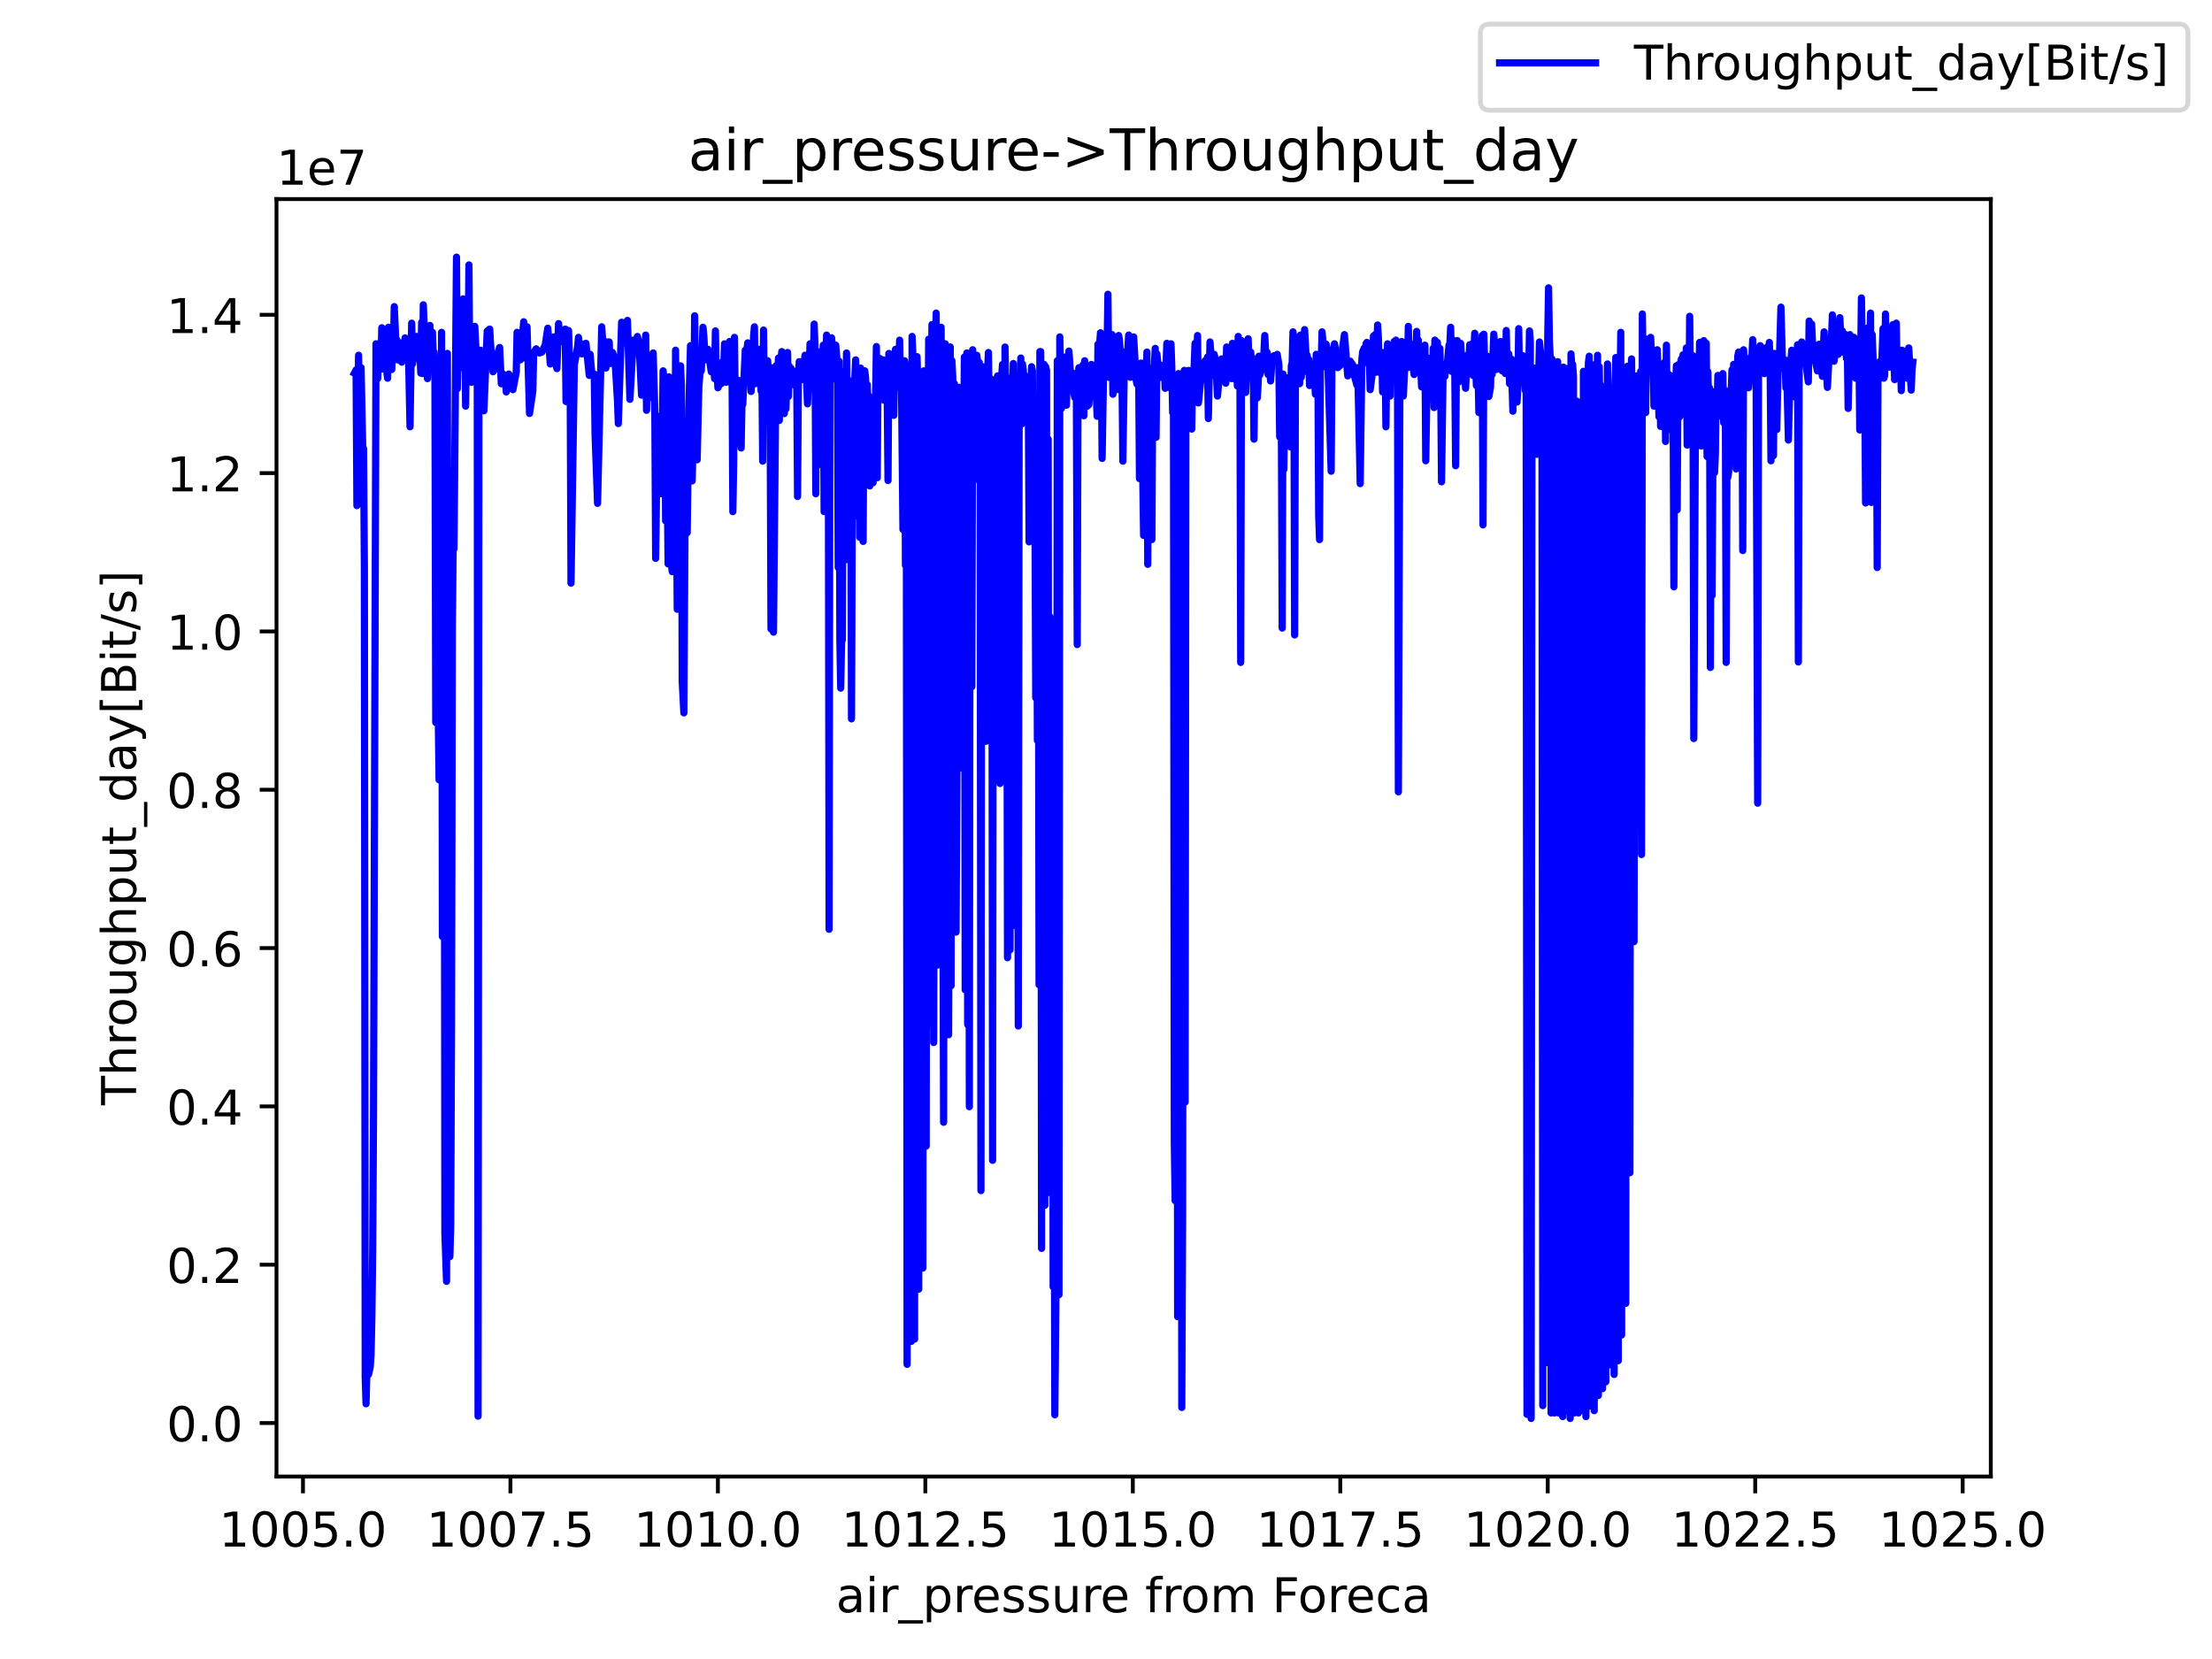 <?xml version="1.0" encoding="utf-8" standalone="no"?>
<!DOCTYPE svg PUBLIC "-//W3C//DTD SVG 1.1//EN"
  "http://www.w3.org/Graphics/SVG/1.1/DTD/svg11.dtd">
<!-- Created with matplotlib (https://matplotlib.org/) -->
<svg height="345.6pt" version="1.1" viewBox="0 0 460.8 345.6" width="460.8pt" xmlns="http://www.w3.org/2000/svg" xmlns:xlink="http://www.w3.org/1999/xlink">
 <defs>
  <style type="text/css">*{stroke-linecap:butt;stroke-linejoin:round;}</style>
 </defs>
 <g id="figure_1">
  <g id="patch_1">
   <path d="M 0 345.6 
L 460.8 345.6 
L 460.8 0 
L 0 0 
z
" style="fill:#ffffff;"/>
  </g>
  <g id="axes_1">
   <g id="patch_2">
    <path d="M 57.6 307.584 
L 414.72 307.584 
L 414.72 41.472 
L 57.6 41.472 
z
" style="fill:#ffffff;"/>
   </g>
   <g id="matplotlib.axis_1">
    <g id="xtick_1">
     <g id="line2d_1">
      <defs>
       <path d="M 0 0 
L 0 3.5 
" id="mb743ba8368" style="stroke:#000000;stroke-width:0.8;"/>
      </defs>
      <g>
       <use style="stroke:#000000;stroke-width:0.8;" x="63.115" xlink:href="#mb743ba8368" y="307.584"/>
      </g>
     </g>
     <g id="text_1">
      <!-- 1005.0 -->
      <g transform="translate(45.619 322.182)scale(0.1 -0.1)">
       <defs>
        <path d="M 12.406 8.297 
L 28.516 8.297 
L 28.516 63.922 
L 10.984 60.406 
L 10.984 69.391 
L 28.422 72.906 
L 38.281 72.906 
L 38.281 8.297 
L 54.391 8.297 
L 54.391 0 
L 12.406 0 
z
" id="DejaVuSans-49"/>
        <path d="M 31.781 66.406 
Q 24.172 66.406 20.328 58.906 
Q 16.5 51.422 16.5 36.375 
Q 16.5 21.391 20.328 13.891 
Q 24.172 6.391 31.781 6.391 
Q 39.453 6.391 43.281 13.891 
Q 47.125 21.391 47.125 36.375 
Q 47.125 51.422 43.281 58.906 
Q 39.453 66.406 31.781 66.406 
z
M 31.781 74.219 
Q 44.047 74.219 50.516 64.516 
Q 56.984 54.828 56.984 36.375 
Q 56.984 17.969 50.516 8.266 
Q 44.047 -1.422 31.781 -1.422 
Q 19.531 -1.422 13.062 8.266 
Q 6.594 17.969 6.594 36.375 
Q 6.594 54.828 13.062 64.516 
Q 19.531 74.219 31.781 74.219 
z
" id="DejaVuSans-48"/>
        <path d="M 10.797 72.906 
L 49.516 72.906 
L 49.516 64.594 
L 19.828 64.594 
L 19.828 46.734 
Q 21.969 47.469 24.109 47.828 
Q 26.266 48.188 28.422 48.188 
Q 40.625 48.188 47.75 41.5 
Q 54.891 34.812 54.891 23.391 
Q 54.891 11.625 47.562 5.094 
Q 40.234 -1.422 26.906 -1.422 
Q 22.312 -1.422 17.547 -0.641 
Q 12.797 0.141 7.719 1.703 
L 7.719 11.625 
Q 12.109 9.234 16.797 8.062 
Q 21.484 6.891 26.703 6.891 
Q 35.156 6.891 40.078 11.328 
Q 45.016 15.766 45.016 23.391 
Q 45.016 31 40.078 35.438 
Q 35.156 39.891 26.703 39.891 
Q 22.75 39.891 18.812 39.016 
Q 14.891 38.141 10.797 36.281 
z
" id="DejaVuSans-53"/>
        <path d="M 10.688 12.406 
L 21 12.406 
L 21 0 
L 10.688 0 
z
" id="DejaVuSans-46"/>
       </defs>
       <use xlink:href="#DejaVuSans-49"/>
       <use x="63.623" xlink:href="#DejaVuSans-48"/>
       <use x="127.246" xlink:href="#DejaVuSans-48"/>
       <use x="190.869" xlink:href="#DejaVuSans-53"/>
       <use x="254.492" xlink:href="#DejaVuSans-46"/>
       <use x="286.279" xlink:href="#DejaVuSans-48"/>
      </g>
     </g>
    </g>
    <g id="xtick_2">
     <g id="line2d_2">
      <g>
       <use style="stroke:#000000;stroke-width:0.8;" x="106.333" xlink:href="#mb743ba8368" y="307.584"/>
      </g>
     </g>
     <g id="text_2">
      <!-- 1007.5 -->
      <g transform="translate(88.837 322.182)scale(0.1 -0.1)">
       <defs>
        <path d="M 8.203 72.906 
L 55.078 72.906 
L 55.078 68.703 
L 28.609 0 
L 18.312 0 
L 43.219 64.594 
L 8.203 64.594 
z
" id="DejaVuSans-55"/>
       </defs>
       <use xlink:href="#DejaVuSans-49"/>
       <use x="63.623" xlink:href="#DejaVuSans-48"/>
       <use x="127.246" xlink:href="#DejaVuSans-48"/>
       <use x="190.869" xlink:href="#DejaVuSans-55"/>
       <use x="254.492" xlink:href="#DejaVuSans-46"/>
       <use x="286.279" xlink:href="#DejaVuSans-53"/>
      </g>
     </g>
    </g>
    <g id="xtick_3">
     <g id="line2d_3">
      <g>
       <use style="stroke:#000000;stroke-width:0.8;" x="149.551" xlink:href="#mb743ba8368" y="307.584"/>
      </g>
     </g>
     <g id="text_3">
      <!-- 1010.0 -->
      <g transform="translate(132.056 322.182)scale(0.1 -0.1)">
       <use xlink:href="#DejaVuSans-49"/>
       <use x="63.623" xlink:href="#DejaVuSans-48"/>
       <use x="127.246" xlink:href="#DejaVuSans-49"/>
       <use x="190.869" xlink:href="#DejaVuSans-48"/>
       <use x="254.492" xlink:href="#DejaVuSans-46"/>
       <use x="286.279" xlink:href="#DejaVuSans-48"/>
      </g>
     </g>
    </g>
    <g id="xtick_4">
     <g id="line2d_4">
      <g>
       <use style="stroke:#000000;stroke-width:0.8;" x="192.769" xlink:href="#mb743ba8368" y="307.584"/>
      </g>
     </g>
     <g id="text_4">
      <!-- 1012.5 -->
      <g transform="translate(175.274 322.182)scale(0.1 -0.1)">
       <defs>
        <path d="M 19.188 8.297 
L 53.609 8.297 
L 53.609 0 
L 7.328 0 
L 7.328 8.297 
Q 12.938 14.109 22.625 23.891 
Q 32.328 33.688 34.812 36.531 
Q 39.547 41.844 41.422 45.531 
Q 43.312 49.219 43.312 52.781 
Q 43.312 58.594 39.234 62.25 
Q 35.156 65.922 28.609 65.922 
Q 23.969 65.922 18.812 64.312 
Q 13.672 62.703 7.812 59.422 
L 7.812 69.391 
Q 13.766 71.781 18.938 73 
Q 24.125 74.219 28.422 74.219 
Q 39.75 74.219 46.484 68.547 
Q 53.219 62.891 53.219 53.422 
Q 53.219 48.922 51.531 44.891 
Q 49.859 40.875 45.406 35.406 
Q 44.188 33.984 37.641 27.219 
Q 31.109 20.453 19.188 8.297 
z
" id="DejaVuSans-50"/>
       </defs>
       <use xlink:href="#DejaVuSans-49"/>
       <use x="63.623" xlink:href="#DejaVuSans-48"/>
       <use x="127.246" xlink:href="#DejaVuSans-49"/>
       <use x="190.869" xlink:href="#DejaVuSans-50"/>
       <use x="254.492" xlink:href="#DejaVuSans-46"/>
       <use x="286.279" xlink:href="#DejaVuSans-53"/>
      </g>
     </g>
    </g>
    <g id="xtick_5">
     <g id="line2d_5">
      <g>
       <use style="stroke:#000000;stroke-width:0.8;" x="235.987" xlink:href="#mb743ba8368" y="307.584"/>
      </g>
     </g>
     <g id="text_5">
      <!-- 1015.0 -->
      <g transform="translate(218.492 322.182)scale(0.1 -0.1)">
       <use xlink:href="#DejaVuSans-49"/>
       <use x="63.623" xlink:href="#DejaVuSans-48"/>
       <use x="127.246" xlink:href="#DejaVuSans-49"/>
       <use x="190.869" xlink:href="#DejaVuSans-53"/>
       <use x="254.492" xlink:href="#DejaVuSans-46"/>
       <use x="286.279" xlink:href="#DejaVuSans-48"/>
      </g>
     </g>
    </g>
    <g id="xtick_6">
     <g id="line2d_6">
      <g>
       <use style="stroke:#000000;stroke-width:0.8;" x="279.205" xlink:href="#mb743ba8368" y="307.584"/>
      </g>
     </g>
     <g id="text_6">
      <!-- 1017.5 -->
      <g transform="translate(261.71 322.182)scale(0.1 -0.1)">
       <use xlink:href="#DejaVuSans-49"/>
       <use x="63.623" xlink:href="#DejaVuSans-48"/>
       <use x="127.246" xlink:href="#DejaVuSans-49"/>
       <use x="190.869" xlink:href="#DejaVuSans-55"/>
       <use x="254.492" xlink:href="#DejaVuSans-46"/>
       <use x="286.279" xlink:href="#DejaVuSans-53"/>
      </g>
     </g>
    </g>
    <g id="xtick_7">
     <g id="line2d_7">
      <g>
       <use style="stroke:#000000;stroke-width:0.8;" x="322.423" xlink:href="#mb743ba8368" y="307.584"/>
      </g>
     </g>
     <g id="text_7">
      <!-- 1020.0 -->
      <g transform="translate(304.928 322.182)scale(0.1 -0.1)">
       <use xlink:href="#DejaVuSans-49"/>
       <use x="63.623" xlink:href="#DejaVuSans-48"/>
       <use x="127.246" xlink:href="#DejaVuSans-50"/>
       <use x="190.869" xlink:href="#DejaVuSans-48"/>
       <use x="254.492" xlink:href="#DejaVuSans-46"/>
       <use x="286.279" xlink:href="#DejaVuSans-48"/>
      </g>
     </g>
    </g>
    <g id="xtick_8">
     <g id="line2d_8">
      <g>
       <use style="stroke:#000000;stroke-width:0.8;" x="365.641" xlink:href="#mb743ba8368" y="307.584"/>
      </g>
     </g>
     <g id="text_8">
      <!-- 1022.5 -->
      <g transform="translate(348.146 322.182)scale(0.1 -0.1)">
       <use xlink:href="#DejaVuSans-49"/>
       <use x="63.623" xlink:href="#DejaVuSans-48"/>
       <use x="127.246" xlink:href="#DejaVuSans-50"/>
       <use x="190.869" xlink:href="#DejaVuSans-50"/>
       <use x="254.492" xlink:href="#DejaVuSans-46"/>
       <use x="286.279" xlink:href="#DejaVuSans-53"/>
      </g>
     </g>
    </g>
    <g id="xtick_9">
     <g id="line2d_9">
      <g>
       <use style="stroke:#000000;stroke-width:0.8;" x="408.86" xlink:href="#mb743ba8368" y="307.584"/>
      </g>
     </g>
     <g id="text_9">
      <!-- 1025.0 -->
      <g transform="translate(391.364 322.182)scale(0.1 -0.1)">
       <use xlink:href="#DejaVuSans-49"/>
       <use x="63.623" xlink:href="#DejaVuSans-48"/>
       <use x="127.246" xlink:href="#DejaVuSans-50"/>
       <use x="190.869" xlink:href="#DejaVuSans-53"/>
       <use x="254.492" xlink:href="#DejaVuSans-46"/>
       <use x="286.279" xlink:href="#DejaVuSans-48"/>
      </g>
     </g>
    </g>
    <g id="text_10">
     <!-- air_pressure from Foreca -->
     <g transform="translate(174.162 335.861)scale(0.1 -0.1)">
      <defs>
       <path d="M 34.281 27.484 
Q 23.391 27.484 19.188 25 
Q 14.984 22.516 14.984 16.5 
Q 14.984 11.719 18.141 8.906 
Q 21.297 6.109 26.703 6.109 
Q 34.188 6.109 38.703 11.406 
Q 43.219 16.703 43.219 25.484 
L 43.219 27.484 
z
M 52.203 31.203 
L 52.203 0 
L 43.219 0 
L 43.219 8.297 
Q 40.141 3.328 35.547 0.953 
Q 30.953 -1.422 24.312 -1.422 
Q 15.922 -1.422 10.953 3.297 
Q 6 8.016 6 15.922 
Q 6 25.141 12.172 29.828 
Q 18.359 34.516 30.609 34.516 
L 43.219 34.516 
L 43.219 35.406 
Q 43.219 41.609 39.141 45 
Q 35.062 48.391 27.688 48.391 
Q 23 48.391 18.547 47.266 
Q 14.109 46.141 10.016 43.891 
L 10.016 52.203 
Q 14.938 54.109 19.578 55.047 
Q 24.219 56 28.609 56 
Q 40.484 56 46.344 49.844 
Q 52.203 43.703 52.203 31.203 
z
" id="DejaVuSans-97"/>
       <path d="M 9.422 54.688 
L 18.406 54.688 
L 18.406 0 
L 9.422 0 
z
M 9.422 75.984 
L 18.406 75.984 
L 18.406 64.594 
L 9.422 64.594 
z
" id="DejaVuSans-105"/>
       <path d="M 41.109 46.297 
Q 39.594 47.172 37.812 47.578 
Q 36.031 48 33.891 48 
Q 26.266 48 22.188 43.047 
Q 18.109 38.094 18.109 28.812 
L 18.109 0 
L 9.078 0 
L 9.078 54.688 
L 18.109 54.688 
L 18.109 46.188 
Q 20.953 51.172 25.484 53.578 
Q 30.031 56 36.531 56 
Q 37.453 56 38.578 55.875 
Q 39.703 55.766 41.062 55.516 
z
" id="DejaVuSans-114"/>
       <path d="M 50.984 -16.609 
L 50.984 -23.578 
L -0.984 -23.578 
L -0.984 -16.609 
z
" id="DejaVuSans-95"/>
       <path d="M 18.109 8.203 
L 18.109 -20.797 
L 9.078 -20.797 
L 9.078 54.688 
L 18.109 54.688 
L 18.109 46.391 
Q 20.953 51.266 25.266 53.625 
Q 29.594 56 35.594 56 
Q 45.562 56 51.781 48.094 
Q 58.016 40.188 58.016 27.297 
Q 58.016 14.406 51.781 6.484 
Q 45.562 -1.422 35.594 -1.422 
Q 29.594 -1.422 25.266 0.953 
Q 20.953 3.328 18.109 8.203 
z
M 48.688 27.297 
Q 48.688 37.203 44.609 42.844 
Q 40.531 48.484 33.406 48.484 
Q 26.266 48.484 22.188 42.844 
Q 18.109 37.203 18.109 27.297 
Q 18.109 17.391 22.188 11.75 
Q 26.266 6.109 33.406 6.109 
Q 40.531 6.109 44.609 11.75 
Q 48.688 17.391 48.688 27.297 
z
" id="DejaVuSans-112"/>
       <path d="M 56.203 29.594 
L 56.203 25.203 
L 14.891 25.203 
Q 15.484 15.922 20.484 11.062 
Q 25.484 6.203 34.422 6.203 
Q 39.594 6.203 44.453 7.469 
Q 49.312 8.734 54.109 11.281 
L 54.109 2.781 
Q 49.266 0.734 44.188 -0.344 
Q 39.109 -1.422 33.891 -1.422 
Q 20.797 -1.422 13.156 6.188 
Q 5.516 13.812 5.516 26.812 
Q 5.516 40.234 12.766 48.109 
Q 20.016 56 32.328 56 
Q 43.359 56 49.781 48.891 
Q 56.203 41.797 56.203 29.594 
z
M 47.219 32.234 
Q 47.125 39.594 43.094 43.984 
Q 39.062 48.391 32.422 48.391 
Q 24.906 48.391 20.391 44.141 
Q 15.875 39.891 15.188 32.172 
z
" id="DejaVuSans-101"/>
       <path d="M 44.281 53.078 
L 44.281 44.578 
Q 40.484 46.531 36.375 47.5 
Q 32.281 48.484 27.875 48.484 
Q 21.188 48.484 17.844 46.438 
Q 14.5 44.391 14.5 40.281 
Q 14.5 37.156 16.891 35.375 
Q 19.281 33.594 26.516 31.984 
L 29.594 31.297 
Q 39.156 29.25 43.188 25.516 
Q 47.219 21.781 47.219 15.094 
Q 47.219 7.469 41.188 3.016 
Q 35.156 -1.422 24.609 -1.422 
Q 20.219 -1.422 15.453 -0.562 
Q 10.688 0.297 5.422 2 
L 5.422 11.281 
Q 10.406 8.688 15.234 7.391 
Q 20.062 6.109 24.812 6.109 
Q 31.156 6.109 34.562 8.281 
Q 37.984 10.453 37.984 14.406 
Q 37.984 18.062 35.516 20.016 
Q 33.062 21.969 24.703 23.781 
L 21.578 24.516 
Q 13.234 26.266 9.516 29.906 
Q 5.812 33.547 5.812 39.891 
Q 5.812 47.609 11.281 51.797 
Q 16.75 56 26.812 56 
Q 31.781 56 36.172 55.266 
Q 40.578 54.547 44.281 53.078 
z
" id="DejaVuSans-115"/>
       <path d="M 8.5 21.578 
L 8.5 54.688 
L 17.484 54.688 
L 17.484 21.922 
Q 17.484 14.156 20.5 10.266 
Q 23.531 6.391 29.594 6.391 
Q 36.859 6.391 41.078 11.031 
Q 45.312 15.672 45.312 23.688 
L 45.312 54.688 
L 54.297 54.688 
L 54.297 0 
L 45.312 0 
L 45.312 8.406 
Q 42.047 3.422 37.719 1 
Q 33.406 -1.422 27.688 -1.422 
Q 18.266 -1.422 13.375 4.438 
Q 8.5 10.297 8.5 21.578 
z
M 31.109 56 
z
" id="DejaVuSans-117"/>
       <path id="DejaVuSans-32"/>
       <path d="M 37.109 75.984 
L 37.109 68.5 
L 28.516 68.5 
Q 23.688 68.5 21.797 66.547 
Q 19.922 64.594 19.922 59.516 
L 19.922 54.688 
L 34.719 54.688 
L 34.719 47.703 
L 19.922 47.703 
L 19.922 0 
L 10.891 0 
L 10.891 47.703 
L 2.297 47.703 
L 2.297 54.688 
L 10.891 54.688 
L 10.891 58.5 
Q 10.891 67.625 15.141 71.797 
Q 19.391 75.984 28.609 75.984 
z
" id="DejaVuSans-102"/>
       <path d="M 30.609 48.391 
Q 23.391 48.391 19.188 42.75 
Q 14.984 37.109 14.984 27.297 
Q 14.984 17.484 19.156 11.844 
Q 23.344 6.203 30.609 6.203 
Q 37.797 6.203 41.984 11.859 
Q 46.188 17.531 46.188 27.297 
Q 46.188 37.016 41.984 42.703 
Q 37.797 48.391 30.609 48.391 
z
M 30.609 56 
Q 42.328 56 49.016 48.375 
Q 55.719 40.766 55.719 27.297 
Q 55.719 13.875 49.016 6.219 
Q 42.328 -1.422 30.609 -1.422 
Q 18.844 -1.422 12.172 6.219 
Q 5.516 13.875 5.516 27.297 
Q 5.516 40.766 12.172 48.375 
Q 18.844 56 30.609 56 
z
" id="DejaVuSans-111"/>
       <path d="M 52 44.188 
Q 55.375 50.25 60.062 53.125 
Q 64.75 56 71.094 56 
Q 79.641 56 84.281 50.016 
Q 88.922 44.047 88.922 33.016 
L 88.922 0 
L 79.891 0 
L 79.891 32.719 
Q 79.891 40.578 77.094 44.375 
Q 74.312 48.188 68.609 48.188 
Q 61.625 48.188 57.562 43.547 
Q 53.516 38.922 53.516 30.906 
L 53.516 0 
L 44.484 0 
L 44.484 32.719 
Q 44.484 40.625 41.703 44.406 
Q 38.922 48.188 33.109 48.188 
Q 26.219 48.188 22.156 43.531 
Q 18.109 38.875 18.109 30.906 
L 18.109 0 
L 9.078 0 
L 9.078 54.688 
L 18.109 54.688 
L 18.109 46.188 
Q 21.188 51.219 25.484 53.609 
Q 29.781 56 35.688 56 
Q 41.656 56 45.828 52.969 
Q 50 49.953 52 44.188 
z
" id="DejaVuSans-109"/>
       <path d="M 9.812 72.906 
L 51.703 72.906 
L 51.703 64.594 
L 19.672 64.594 
L 19.672 43.109 
L 48.578 43.109 
L 48.578 34.812 
L 19.672 34.812 
L 19.672 0 
L 9.812 0 
z
" id="DejaVuSans-70"/>
       <path d="M 48.781 52.594 
L 48.781 44.188 
Q 44.969 46.297 41.141 47.344 
Q 37.312 48.391 33.406 48.391 
Q 24.656 48.391 19.812 42.844 
Q 14.984 37.312 14.984 27.297 
Q 14.984 17.281 19.812 11.734 
Q 24.656 6.203 33.406 6.203 
Q 37.312 6.203 41.141 7.25 
Q 44.969 8.297 48.781 10.406 
L 48.781 2.094 
Q 45.016 0.344 40.984 -0.531 
Q 36.969 -1.422 32.422 -1.422 
Q 20.062 -1.422 12.781 6.344 
Q 5.516 14.109 5.516 27.297 
Q 5.516 40.672 12.859 48.328 
Q 20.219 56 33.016 56 
Q 37.156 56 41.109 55.141 
Q 45.062 54.297 48.781 52.594 
z
" id="DejaVuSans-99"/>
      </defs>
      <use xlink:href="#DejaVuSans-97"/>
      <use x="61.279" xlink:href="#DejaVuSans-105"/>
      <use x="89.062" xlink:href="#DejaVuSans-114"/>
      <use x="130.176" xlink:href="#DejaVuSans-95"/>
      <use x="180.176" xlink:href="#DejaVuSans-112"/>
      <use x="243.652" xlink:href="#DejaVuSans-114"/>
      <use x="282.516" xlink:href="#DejaVuSans-101"/>
      <use x="344.039" xlink:href="#DejaVuSans-115"/>
      <use x="396.139" xlink:href="#DejaVuSans-115"/>
      <use x="448.238" xlink:href="#DejaVuSans-117"/>
      <use x="511.617" xlink:href="#DejaVuSans-114"/>
      <use x="550.48" xlink:href="#DejaVuSans-101"/>
      <use x="612.004" xlink:href="#DejaVuSans-32"/>
      <use x="643.791" xlink:href="#DejaVuSans-102"/>
      <use x="678.996" xlink:href="#DejaVuSans-114"/>
      <use x="717.859" xlink:href="#DejaVuSans-111"/>
      <use x="779.041" xlink:href="#DejaVuSans-109"/>
      <use x="876.453" xlink:href="#DejaVuSans-32"/>
      <use x="908.24" xlink:href="#DejaVuSans-70"/>
      <use x="962.135" xlink:href="#DejaVuSans-111"/>
      <use x="1023.316" xlink:href="#DejaVuSans-114"/>
      <use x="1062.18" xlink:href="#DejaVuSans-101"/>
      <use x="1123.703" xlink:href="#DejaVuSans-99"/>
      <use x="1178.684" xlink:href="#DejaVuSans-97"/>
     </g>
    </g>
   </g>
   <g id="matplotlib.axis_2">
    <g id="ytick_1">
     <g id="line2d_10">
      <defs>
       <path d="M 0 0 
L -3.5 0 
" id="m15477577c4" style="stroke:#000000;stroke-width:0.8;"/>
      </defs>
      <g>
       <use style="stroke:#000000;stroke-width:0.8;" x="57.6" xlink:href="#m15477577c4" y="296.443"/>
      </g>
     </g>
     <g id="text_11">
      <!-- 0.0 -->
      <g transform="translate(34.697 300.242)scale(0.1 -0.1)">
       <use xlink:href="#DejaVuSans-48"/>
       <use x="63.623" xlink:href="#DejaVuSans-46"/>
       <use x="95.41" xlink:href="#DejaVuSans-48"/>
      </g>
     </g>
    </g>
    <g id="ytick_2">
     <g id="line2d_11">
      <g>
       <use style="stroke:#000000;stroke-width:0.8;" x="57.6" xlink:href="#m15477577c4" y="263.463"/>
      </g>
     </g>
     <g id="text_12">
      <!-- 0.2 -->
      <g transform="translate(34.697 267.262)scale(0.1 -0.1)">
       <use xlink:href="#DejaVuSans-48"/>
       <use x="63.623" xlink:href="#DejaVuSans-46"/>
       <use x="95.41" xlink:href="#DejaVuSans-50"/>
      </g>
     </g>
    </g>
    <g id="ytick_3">
     <g id="line2d_12">
      <g>
       <use style="stroke:#000000;stroke-width:0.8;" x="57.6" xlink:href="#m15477577c4" y="230.482"/>
      </g>
     </g>
     <g id="text_13">
      <!-- 0.4 -->
      <g transform="translate(34.697 234.281)scale(0.1 -0.1)">
       <defs>
        <path d="M 37.797 64.312 
L 12.891 25.391 
L 37.797 25.391 
z
M 35.203 72.906 
L 47.609 72.906 
L 47.609 25.391 
L 58.016 25.391 
L 58.016 17.188 
L 47.609 17.188 
L 47.609 0 
L 37.797 0 
L 37.797 17.188 
L 4.891 17.188 
L 4.891 26.703 
z
" id="DejaVuSans-52"/>
       </defs>
       <use xlink:href="#DejaVuSans-48"/>
       <use x="63.623" xlink:href="#DejaVuSans-46"/>
       <use x="95.41" xlink:href="#DejaVuSans-52"/>
      </g>
     </g>
    </g>
    <g id="ytick_4">
     <g id="line2d_13">
      <g>
       <use style="stroke:#000000;stroke-width:0.8;" x="57.6" xlink:href="#m15477577c4" y="197.502"/>
      </g>
     </g>
     <g id="text_14">
      <!-- 0.6 -->
      <g transform="translate(34.697 201.301)scale(0.1 -0.1)">
       <defs>
        <path d="M 33.016 40.375 
Q 26.375 40.375 22.484 35.828 
Q 18.609 31.297 18.609 23.391 
Q 18.609 15.531 22.484 10.953 
Q 26.375 6.391 33.016 6.391 
Q 39.656 6.391 43.531 10.953 
Q 47.406 15.531 47.406 23.391 
Q 47.406 31.297 43.531 35.828 
Q 39.656 40.375 33.016 40.375 
z
M 52.594 71.297 
L 52.594 62.312 
Q 48.875 64.062 45.094 64.984 
Q 41.312 65.922 37.594 65.922 
Q 27.828 65.922 22.672 59.328 
Q 17.531 52.734 16.797 39.406 
Q 19.672 43.656 24.016 45.922 
Q 28.375 48.188 33.594 48.188 
Q 44.578 48.188 50.953 41.516 
Q 57.328 34.859 57.328 23.391 
Q 57.328 12.156 50.688 5.359 
Q 44.047 -1.422 33.016 -1.422 
Q 20.359 -1.422 13.672 8.266 
Q 6.984 17.969 6.984 36.375 
Q 6.984 53.656 15.188 63.938 
Q 23.391 74.219 37.203 74.219 
Q 40.922 74.219 44.703 73.484 
Q 48.484 72.75 52.594 71.297 
z
" id="DejaVuSans-54"/>
       </defs>
       <use xlink:href="#DejaVuSans-48"/>
       <use x="63.623" xlink:href="#DejaVuSans-46"/>
       <use x="95.41" xlink:href="#DejaVuSans-54"/>
      </g>
     </g>
    </g>
    <g id="ytick_5">
     <g id="line2d_14">
      <g>
       <use style="stroke:#000000;stroke-width:0.8;" x="57.6" xlink:href="#m15477577c4" y="164.521"/>
      </g>
     </g>
     <g id="text_15">
      <!-- 0.8 -->
      <g transform="translate(34.697 168.32)scale(0.1 -0.1)">
       <defs>
        <path d="M 31.781 34.625 
Q 24.75 34.625 20.719 30.859 
Q 16.703 27.094 16.703 20.516 
Q 16.703 13.922 20.719 10.156 
Q 24.75 6.391 31.781 6.391 
Q 38.812 6.391 42.859 10.172 
Q 46.922 13.969 46.922 20.516 
Q 46.922 27.094 42.891 30.859 
Q 38.875 34.625 31.781 34.625 
z
M 21.922 38.812 
Q 15.578 40.375 12.031 44.719 
Q 8.5 49.078 8.5 55.328 
Q 8.5 64.062 14.719 69.141 
Q 20.953 74.219 31.781 74.219 
Q 42.672 74.219 48.875 69.141 
Q 55.078 64.062 55.078 55.328 
Q 55.078 49.078 51.531 44.719 
Q 48 40.375 41.703 38.812 
Q 48.828 37.156 52.797 32.312 
Q 56.781 27.484 56.781 20.516 
Q 56.781 9.906 50.312 4.234 
Q 43.844 -1.422 31.781 -1.422 
Q 19.734 -1.422 13.25 4.234 
Q 6.781 9.906 6.781 20.516 
Q 6.781 27.484 10.781 32.312 
Q 14.797 37.156 21.922 38.812 
z
M 18.312 54.391 
Q 18.312 48.734 21.844 45.562 
Q 25.391 42.391 31.781 42.391 
Q 38.141 42.391 41.719 45.562 
Q 45.312 48.734 45.312 54.391 
Q 45.312 60.062 41.719 63.234 
Q 38.141 66.406 31.781 66.406 
Q 25.391 66.406 21.844 63.234 
Q 18.312 60.062 18.312 54.391 
z
" id="DejaVuSans-56"/>
       </defs>
       <use xlink:href="#DejaVuSans-48"/>
       <use x="63.623" xlink:href="#DejaVuSans-46"/>
       <use x="95.41" xlink:href="#DejaVuSans-56"/>
      </g>
     </g>
    </g>
    <g id="ytick_6">
     <g id="line2d_15">
      <g>
       <use style="stroke:#000000;stroke-width:0.8;" x="57.6" xlink:href="#m15477577c4" y="131.541"/>
      </g>
     </g>
     <g id="text_16">
      <!-- 1.0 -->
      <g transform="translate(34.697 135.34)scale(0.1 -0.1)">
       <use xlink:href="#DejaVuSans-49"/>
       <use x="63.623" xlink:href="#DejaVuSans-46"/>
       <use x="95.41" xlink:href="#DejaVuSans-48"/>
      </g>
     </g>
    </g>
    <g id="ytick_7">
     <g id="line2d_16">
      <g>
       <use style="stroke:#000000;stroke-width:0.8;" x="57.6" xlink:href="#m15477577c4" y="98.56"/>
      </g>
     </g>
     <g id="text_17">
      <!-- 1.2 -->
      <g transform="translate(34.697 102.359)scale(0.1 -0.1)">
       <use xlink:href="#DejaVuSans-49"/>
       <use x="63.623" xlink:href="#DejaVuSans-46"/>
       <use x="95.41" xlink:href="#DejaVuSans-50"/>
      </g>
     </g>
    </g>
    <g id="ytick_8">
     <g id="line2d_17">
      <g>
       <use style="stroke:#000000;stroke-width:0.8;" x="57.6" xlink:href="#m15477577c4" y="65.58"/>
      </g>
     </g>
     <g id="text_18">
      <!-- 1.4 -->
      <g transform="translate(34.697 69.379)scale(0.1 -0.1)">
       <use xlink:href="#DejaVuSans-49"/>
       <use x="63.623" xlink:href="#DejaVuSans-46"/>
       <use x="95.41" xlink:href="#DejaVuSans-52"/>
      </g>
     </g>
    </g>
    <g id="text_19">
     <!-- Throughput_day[Bit/s] -->
     <g transform="translate(28.339 230.236)rotate(-90)scale(0.1 -0.1)">
      <defs>
       <path d="M -0.297 72.906 
L 61.375 72.906 
L 61.375 64.594 
L 35.5 64.594 
L 35.5 0 
L 25.594 0 
L 25.594 64.594 
L -0.297 64.594 
z
" id="DejaVuSans-84"/>
       <path d="M 54.891 33.016 
L 54.891 0 
L 45.906 0 
L 45.906 32.719 
Q 45.906 40.484 42.875 44.328 
Q 39.844 48.188 33.797 48.188 
Q 26.516 48.188 22.312 43.547 
Q 18.109 38.922 18.109 30.906 
L 18.109 0 
L 9.078 0 
L 9.078 75.984 
L 18.109 75.984 
L 18.109 46.188 
Q 21.344 51.125 25.703 53.562 
Q 30.078 56 35.797 56 
Q 45.219 56 50.047 50.172 
Q 54.891 44.344 54.891 33.016 
z
" id="DejaVuSans-104"/>
       <path d="M 45.406 27.984 
Q 45.406 37.75 41.375 43.109 
Q 37.359 48.484 30.078 48.484 
Q 22.859 48.484 18.828 43.109 
Q 14.797 37.75 14.797 27.984 
Q 14.797 18.266 18.828 12.891 
Q 22.859 7.516 30.078 7.516 
Q 37.359 7.516 41.375 12.891 
Q 45.406 18.266 45.406 27.984 
z
M 54.391 6.781 
Q 54.391 -7.172 48.188 -13.984 
Q 42 -20.797 29.203 -20.797 
Q 24.469 -20.797 20.266 -20.094 
Q 16.062 -19.391 12.109 -17.922 
L 12.109 -9.188 
Q 16.062 -11.328 19.922 -12.344 
Q 23.781 -13.375 27.781 -13.375 
Q 36.625 -13.375 41.016 -8.766 
Q 45.406 -4.156 45.406 5.172 
L 45.406 9.625 
Q 42.625 4.781 38.281 2.391 
Q 33.938 0 27.875 0 
Q 17.828 0 11.672 7.656 
Q 5.516 15.328 5.516 27.984 
Q 5.516 40.672 11.672 48.328 
Q 17.828 56 27.875 56 
Q 33.938 56 38.281 53.609 
Q 42.625 51.219 45.406 46.391 
L 45.406 54.688 
L 54.391 54.688 
z
" id="DejaVuSans-103"/>
       <path d="M 18.312 70.219 
L 18.312 54.688 
L 36.812 54.688 
L 36.812 47.703 
L 18.312 47.703 
L 18.312 18.016 
Q 18.312 11.328 20.141 9.422 
Q 21.969 7.516 27.594 7.516 
L 36.812 7.516 
L 36.812 0 
L 27.594 0 
Q 17.188 0 13.234 3.875 
Q 9.281 7.766 9.281 18.016 
L 9.281 47.703 
L 2.688 47.703 
L 2.688 54.688 
L 9.281 54.688 
L 9.281 70.219 
z
" id="DejaVuSans-116"/>
       <path d="M 45.406 46.391 
L 45.406 75.984 
L 54.391 75.984 
L 54.391 0 
L 45.406 0 
L 45.406 8.203 
Q 42.578 3.328 38.25 0.953 
Q 33.938 -1.422 27.875 -1.422 
Q 17.969 -1.422 11.734 6.484 
Q 5.516 14.406 5.516 27.297 
Q 5.516 40.188 11.734 48.094 
Q 17.969 56 27.875 56 
Q 33.938 56 38.25 53.625 
Q 42.578 51.266 45.406 46.391 
z
M 14.797 27.297 
Q 14.797 17.391 18.875 11.75 
Q 22.953 6.109 30.078 6.109 
Q 37.203 6.109 41.297 11.75 
Q 45.406 17.391 45.406 27.297 
Q 45.406 37.203 41.297 42.844 
Q 37.203 48.484 30.078 48.484 
Q 22.953 48.484 18.875 42.844 
Q 14.797 37.203 14.797 27.297 
z
" id="DejaVuSans-100"/>
       <path d="M 32.172 -5.078 
Q 28.375 -14.844 24.75 -17.812 
Q 21.141 -20.797 15.094 -20.797 
L 7.906 -20.797 
L 7.906 -13.281 
L 13.188 -13.281 
Q 16.891 -13.281 18.938 -11.516 
Q 21 -9.766 23.484 -3.219 
L 25.094 0.875 
L 2.984 54.688 
L 12.5 54.688 
L 29.594 11.922 
L 46.688 54.688 
L 56.203 54.688 
z
" id="DejaVuSans-121"/>
       <path d="M 8.594 75.984 
L 29.297 75.984 
L 29.297 69 
L 17.578 69 
L 17.578 -6.203 
L 29.297 -6.203 
L 29.297 -13.188 
L 8.594 -13.188 
z
" id="DejaVuSans-91"/>
       <path d="M 19.672 34.812 
L 19.672 8.109 
L 35.5 8.109 
Q 43.453 8.109 47.281 11.406 
Q 51.125 14.703 51.125 21.484 
Q 51.125 28.328 47.281 31.562 
Q 43.453 34.812 35.5 34.812 
z
M 19.672 64.797 
L 19.672 42.828 
L 34.281 42.828 
Q 41.5 42.828 45.031 45.531 
Q 48.578 48.25 48.578 53.812 
Q 48.578 59.328 45.031 62.062 
Q 41.5 64.797 34.281 64.797 
z
M 9.812 72.906 
L 35.016 72.906 
Q 46.297 72.906 52.391 68.219 
Q 58.5 63.531 58.5 54.891 
Q 58.5 48.188 55.375 44.234 
Q 52.25 40.281 46.188 39.312 
Q 53.469 37.75 57.5 32.781 
Q 61.531 27.828 61.531 20.406 
Q 61.531 10.641 54.891 5.312 
Q 48.25 0 35.984 0 
L 9.812 0 
z
" id="DejaVuSans-66"/>
       <path d="M 25.391 72.906 
L 33.688 72.906 
L 8.297 -9.281 
L 0 -9.281 
z
" id="DejaVuSans-47"/>
       <path d="M 30.422 75.984 
L 30.422 -13.188 
L 9.719 -13.188 
L 9.719 -6.203 
L 21.391 -6.203 
L 21.391 69 
L 9.719 69 
L 9.719 75.984 
z
" id="DejaVuSans-93"/>
      </defs>
      <use xlink:href="#DejaVuSans-84"/>
      <use x="61.084" xlink:href="#DejaVuSans-104"/>
      <use x="124.463" xlink:href="#DejaVuSans-114"/>
      <use x="163.326" xlink:href="#DejaVuSans-111"/>
      <use x="224.508" xlink:href="#DejaVuSans-117"/>
      <use x="287.887" xlink:href="#DejaVuSans-103"/>
      <use x="351.363" xlink:href="#DejaVuSans-104"/>
      <use x="414.742" xlink:href="#DejaVuSans-112"/>
      <use x="478.219" xlink:href="#DejaVuSans-117"/>
      <use x="541.598" xlink:href="#DejaVuSans-116"/>
      <use x="580.807" xlink:href="#DejaVuSans-95"/>
      <use x="630.807" xlink:href="#DejaVuSans-100"/>
      <use x="694.283" xlink:href="#DejaVuSans-97"/>
      <use x="755.562" xlink:href="#DejaVuSans-121"/>
      <use x="814.742" xlink:href="#DejaVuSans-91"/>
      <use x="853.756" xlink:href="#DejaVuSans-66"/>
      <use x="922.359" xlink:href="#DejaVuSans-105"/>
      <use x="950.143" xlink:href="#DejaVuSans-116"/>
      <use x="989.352" xlink:href="#DejaVuSans-47"/>
      <use x="1023.043" xlink:href="#DejaVuSans-115"/>
      <use x="1075.143" xlink:href="#DejaVuSans-93"/>
     </g>
    </g>
    <g id="text_20">
     <!-- 1e7 -->
     <g transform="translate(57.6 38.472)scale(0.1 -0.1)">
      <use xlink:href="#DejaVuSans-49"/>
      <use x="63.623" xlink:href="#DejaVuSans-101"/>
      <use x="125.146" xlink:href="#DejaVuSans-55"/>
     </g>
    </g>
   </g>
   <g id="line2d_18">
    <path clip-path="url(#p4a40a70fde)" d="M 73.833 77.733 
L 74.006 77.828 
L 74.178 77.061 
L 74.351 105.332 
L 74.697 74.005 
L 74.87 86.616 
L 75.216 76.582 
L 75.561 93.017 
L 75.734 93.489 
L 75.907 118.131 
L 76.08 286.797 
L 76.253 292.432 
L 76.426 285.746 
L 76.599 285.173 
L 76.772 286.319 
L 77.117 284.791 
L 77.29 282.308 
L 77.463 274.667 
L 77.636 260.629 
L 77.809 232.358 
L 78.327 71.62 
L 78.673 78.877 
L 79.019 71.524 
L 79.192 74.869 
L 79.365 75.345 
L 79.538 68.28 
L 79.71 76.869 
L 80.056 72.572 
L 80.402 76.108 
L 80.748 78.787 
L 80.921 68.177 
L 81.266 70.088 
L 81.439 70.087 
L 81.612 76.968 
L 81.785 70.377 
L 81.958 73.335 
L 82.131 63.88 
L 82.476 71.524 
L 82.649 70.756 
L 82.822 74.962 
L 83.168 73.244 
L 83.341 71.426 
L 83.514 75.057 
L 83.686 75.442 
L 84.205 73.144 
L 84.378 70.382 
L 84.551 73.248 
L 84.897 71.902 
L 85.069 72.479 
L 85.415 88.905 
L 85.761 67.324 
L 85.934 75.819 
L 86.28 73.622 
L 86.452 70.279 
L 86.798 70.091 
L 87.144 73.915 
L 87.317 70.375 
L 87.663 77.734 
L 87.835 67.174 
L 88.008 77.823 
L 88.181 63.501 
L 88.527 71.911 
L 88.7 72.001 
L 89.046 78.876 
L 89.564 67.797 
L 89.737 76.49 
L 89.91 76.301 
L 90.083 69.228 
L 90.256 74.293 
L 90.428 73.338 
L 90.601 76.777 
L 90.774 150.508 
L 91.12 135.033 
L 91.466 162.445 
L 91.811 131.595 
L 91.984 69.228 
L 92.157 195.108 
L 92.503 81.454 
L 92.676 256.807 
L 93.022 266.931 
L 93.194 73.625 
L 93.367 261.487 
L 93.713 261.774 
L 93.886 255.662 
L 94.059 214.116 
L 94.232 130.735 
L 94.405 112.877 
L 94.577 114.309 
L 95.096 53.568 
L 95.269 80.976 
L 95.442 71.811 
L 95.615 73.621 
L 95.96 76.01 
L 96.306 76.585 
L 96.479 62.26 
L 96.652 74.577 
L 96.825 67.132 
L 96.998 84.607 
L 97.171 68.847 
L 97.343 72.283 
L 97.516 72.006 
L 97.689 55.191 
L 97.862 78.018 
L 98.208 79.642 
L 98.381 71.233 
L 98.553 76.01 
L 98.899 67.986 
L 99.245 74.2 
L 99.418 73.625 
L 99.591 295.01 
L 99.764 81.549 
L 99.936 78.882 
L 100.109 72.957 
L 100.628 79.738 
L 100.801 85.573 
L 101.492 68.969 
L 102.011 68.559 
L 102.184 71.623 
L 102.702 77.445 
L 103.048 76.872 
L 103.394 75.817 
L 103.74 73.525 
L 104.085 72.38 
L 104.431 79.935 
L 104.777 77.921 
L 105.296 79.453 
L 105.468 81.644 
L 105.987 77.923 
L 106.16 79.641 
L 106.679 79.551 
L 106.851 81.173 
L 107.543 77.539 
L 107.716 69.228 
L 108.234 74.771 
L 108.407 74.96 
L 109.099 67.031 
L 109.617 74.674 
L 109.79 68.08 
L 110.309 86.133 
L 111 81.452 
L 111.173 73.431 
L 111.692 72.672 
L 112.383 73.526 
L 112.902 73.337 
L 113.593 71.808 
L 114.112 68.371 
L 114.631 75.82 
L 114.804 70.472 
L 115.322 70.184 
L 115.495 74.585 
L 116.014 76.781 
L 116.359 67.412 
L 116.532 69.706 
L 117.051 71.137 
L 117.224 69.71 
L 117.742 68.56 
L 117.915 83.65 
L 118.434 68.846 
L 118.78 79.93 
L 118.952 121.473 
L 119.644 76.018 
L 120.335 72.285 
L 120.508 70.279 
L 120.854 73.339 
L 121.2 73.723 
L 121.546 71.71 
L 122.064 71.524 
L 122.756 78.209 
L 122.929 73.814 
L 123.274 77.738 
L 123.793 77.923 
L 123.966 90.63 
L 124.484 104.855 
L 125.349 68.084 
L 125.694 73.338 
L 126.213 76.681 
L 126.386 71.235 
L 126.905 71.239 
L 127.077 75.729 
L 127.596 73.432 
L 128.115 74.963 
L 128.633 83.459 
L 128.806 88.238 
L 129.498 67.131 
L 130.016 71.427 
L 130.362 67.317 
L 130.708 66.753 
L 131.226 83.177 
L 131.918 70.853 
L 132.437 72.104 
L 132.782 70.095 
L 133.128 71.618 
L 133.647 82.317 
L 134.511 69.801 
L 134.684 85.468 
L 135.03 73.908 
L 135.375 82.791 
L 135.721 79.072 
L 136.067 73.526 
L 136.413 85.946 
L 136.585 116.317 
L 136.931 89.954 
L 137.104 95.504 
L 137.45 86.713 
L 137.796 102.852 
L 138.141 77.252 
L 138.487 81.935 
L 138.66 108.488 
L 138.833 86.135 
L 139.179 117.464 
L 139.351 78.5 
L 139.524 107.34 
L 139.697 84.992 
L 139.87 117.752 
L 140.043 119.096 
L 140.389 94.442 
L 140.562 114.317 
L 140.734 72.956 
L 141.08 126.919 
L 141.426 112.308 
L 141.772 76.205 
L 141.944 80.313 
L 142.117 141.911 
L 142.463 148.499 
L 142.809 90.817 
L 143.155 110.968 
L 143.5 85.082 
L 143.846 72.001 
L 144.192 100.172 
L 144.538 84.999 
L 144.71 65.79 
L 144.883 82.605 
L 145.229 95.78 
L 145.575 80.693 
L 145.921 76.314 
L 146.093 77.257 
L 146.439 68.18 
L 146.612 69.899 
L 146.785 73.148 
L 147.131 74.958 
L 147.476 72.762 
L 148.168 77.445 
L 148.514 74.771 
L 148.859 78.876 
L 149.032 68.942 
L 149.205 78.971 
L 149.378 77.061 
L 149.551 80.783 
L 149.724 80.402 
L 149.897 79.164 
L 150.069 75.725 
L 150.242 79.931 
L 150.415 75.444 
L 150.588 77.351 
L 150.761 77.345 
L 150.934 71.623 
L 151.28 79.637 
L 151.452 79.456 
L 151.798 72.482 
L 151.971 71.145 
L 152.144 77.066 
L 152.317 74.482 
L 152.49 75.151 
L 152.663 106.583 
L 152.835 96.543 
L 153.008 70.286 
L 153.181 86.995 
L 153.354 88.807 
L 153.873 79.26 
L 154.046 92.438 
L 154.218 82.791 
L 154.391 93.318 
L 154.564 83.744 
L 154.737 84.223 
L 155.256 72.953 
L 155.429 77.731 
L 155.601 72.767 
L 155.774 71.426 
L 156.12 75.629 
L 156.293 75.533 
L 156.466 81.552 
L 156.639 77.634 
L 156.812 78.683 
L 156.984 70.087 
L 157.157 68.081 
L 157.33 79.93 
L 157.503 72.857 
L 157.676 78.402 
L 157.849 78.687 
L 158.022 77.922 
L 158.195 72.764 
L 158.367 74.481 
L 158.54 81.453 
L 158.713 77.732 
L 158.886 96.066 
L 159.059 68.753 
L 159.232 84.894 
L 159.923 75.156 
L 160.096 79.261 
L 160.269 76.398 
L 160.442 88.14 
L 160.615 131.037 
L 160.788 94.632 
L 160.96 82.129 
L 161.133 131.691 
L 161.652 76.201 
L 161.825 82.031 
L 162.171 74.583 
L 162.343 87.577 
L 162.516 76.297 
L 162.862 73.24 
L 163.035 78.018 
L 163.208 78.215 
L 163.381 86.162 
L 163.554 77.919 
L 163.726 85.182 
L 164.072 73.431 
L 164.245 82.598 
L 164.418 76.295 
L 164.591 77.727 
L 164.764 76.687 
L 164.937 79.457 
L 165.109 77.162 
L 165.455 80.118 
L 165.801 80.502 
L 165.974 78.589 
L 166.147 103.421 
L 166.32 79.069 
L 166.492 75.343 
L 166.665 75.824 
L 167.011 79.072 
L 167.184 78.876 
L 167.357 76.204 
L 167.53 75.531 
L 167.702 74.002 
L 167.875 75.726 
L 168.221 84.127 
L 168.394 79.548 
L 168.567 78.113 
L 168.74 71.614 
L 168.913 74.863 
L 169.085 75.723 
L 169.258 72.195 
L 169.431 76.775 
L 169.604 67.51 
L 169.777 72.291 
L 169.95 102.854 
L 170.123 73.145 
L 170.296 76.873 
L 170.468 75.721 
L 170.641 73.338 
L 170.814 96.736 
L 170.987 73.907 
L 171.16 74.391 
L 171.333 76.398 
L 171.506 71.902 
L 171.679 106.577 
L 171.851 82.698 
L 172.197 69.801 
L 172.37 77.253 
L 172.543 78.69 
L 172.716 193.58 
L 172.889 75.055 
L 173.062 77.252 
L 173.234 70.38 
L 173.58 73.621 
L 173.753 72.139 
L 173.926 78.976 
L 174.099 71.902 
L 174.445 76.203 
L 174.617 118.226 
L 174.79 75.249 
L 174.963 133.314 
L 175.136 143.346 
L 175.309 133.508 
L 175.482 133.315 
L 175.655 77.541 
L 175.827 77.347 
L 176 78.305 
L 176.173 116.599 
L 176.346 73.534 
L 176.519 85.57 
L 176.692 87.095 
L 176.865 90.622 
L 177.038 79.355 
L 177.21 80.499 
L 177.383 149.75 
L 177.556 101.706 
L 177.729 107.726 
L 177.902 82.982 
L 178.248 74.963 
L 178.421 96.644 
L 178.593 78.786 
L 178.766 78.787 
L 178.939 86.614 
L 179.112 111.936 
L 179.285 76.682 
L 179.458 77.441 
L 179.631 77.161 
L 179.804 112.785 
L 179.976 81.453 
L 180.149 77.255 
L 180.322 78.779 
L 180.495 91.868 
L 180.668 80.121 
L 180.841 86.229 
L 181.014 82.511 
L 181.187 101.224 
L 181.359 96.457 
L 181.532 86.705 
L 181.878 100.557 
L 182.051 92.631 
L 182.224 93.017 
L 182.57 72.192 
L 182.742 99.518 
L 182.915 77.548 
L 183.261 74.674 
L 183.607 80.593 
L 183.953 74.964 
L 184.125 83.363 
L 184.298 75.626 
L 184.471 81.85 
L 184.644 77.635 
L 184.817 81.174 
L 184.99 100.084 
L 185.163 73.626 
L 185.508 81.17 
L 186.027 74.199 
L 186.2 86.52 
L 186.373 74.101 
L 186.546 72.77 
L 186.718 72.762 
L 187.064 77.637 
L 187.237 76.393 
L 187.41 70.86 
L 187.583 80.979 
L 187.756 76.011 
L 188.101 110.297 
L 188.274 76.298 
L 188.447 75.154 
L 188.62 117.747 
L 188.793 81.265 
L 188.966 284.218 
L 189.312 81.265 
L 189.484 80.407 
L 189.657 75.914 
L 189.83 279.443 
L 190.003 70.088 
L 190.176 74.101 
L 190.349 75.437 
L 190.522 278.965 
L 190.695 84.518 
L 191.04 74.296 
L 191.213 81.363 
L 191.386 268.555 
L 191.559 84.704 
L 191.732 79.927 
L 192.078 114.595 
L 192.25 264.162 
L 192.423 77.258 
L 192.596 142.581 
L 192.769 78.493 
L 192.942 238.757 
L 193.115 78.876 
L 193.288 102.75 
L 193.46 70.663 
L 193.633 77.921 
L 193.806 213.353 
L 193.979 80.404 
L 194.152 67.609 
L 194.325 74.959 
L 194.498 217.172 
L 194.843 83.843 
L 195.016 65.224 
L 195.189 89.006 
L 195.362 201.03 
L 195.535 77.92 
L 195.708 84.614 
L 196.054 68.178 
L 196.572 233.791 
L 196.745 86.141 
L 196.918 71.623 
L 197.091 155.857 
L 197.264 177.632 
L 197.437 183.362 
L 197.609 215.549 
L 197.782 165.984 
L 197.955 72.285 
L 198.128 205.33 
L 198.301 75.153 
L 198.474 78.587 
L 198.647 181.929 
L 198.82 79.926 
L 198.992 100.176 
L 199.165 194.163 
L 199.338 161.88 
L 199.511 99.027 
L 199.684 160.164 
L 199.857 80.692 
L 200.03 92.337 
L 200.375 142.772 
L 200.894 74.39 
L 201.067 206.189 
L 201.24 75.726 
L 201.413 73.527 
L 201.586 213.446 
L 201.758 78.116 
L 201.931 230.543 
L 202.104 79.457 
L 202.277 80.407 
L 202.45 143.057 
L 202.623 72.862 
L 202.796 82.986 
L 202.968 78.017 
L 203.141 86.056 
L 203.314 77.156 
L 203.487 74.007 
L 203.66 75.435 
L 203.833 99.991 
L 204.006 75.531 
L 204.179 91.197 
L 204.351 248.021 
L 204.524 83.27 
L 204.697 76.393 
L 204.87 116.695 
L 205.043 80.788 
L 205.216 103.802 
L 205.389 154.424 
L 205.562 77.059 
L 205.734 77.356 
L 205.907 73.434 
L 206.08 85.765 
L 206.253 78.783 
L 206.426 94.923 
L 206.599 80.216 
L 206.772 241.719 
L 206.945 82.41 
L 207.117 79.165 
L 207.463 82.414 
L 207.809 78.306 
L 208.155 82.981 
L 208.328 163.214 
L 208.5 90.342 
L 208.673 78.114 
L 208.846 75.92 
L 209.019 103.326 
L 209.192 159.392 
L 209.365 72.291 
L 209.538 82.43 
L 209.711 107.635 
L 209.883 199.507 
L 210.056 81.55 
L 210.229 78.797 
L 210.402 197.877 
L 210.575 149.837 
L 210.748 151.561 
L 210.921 83.758 
L 211.093 75.729 
L 211.266 108.96 
L 211.439 192.815 
L 211.612 93.965 
L 211.785 150.416 
L 211.958 134.078 
L 212.131 213.734 
L 212.304 83.382 
L 212.476 86.899 
L 212.649 74.584 
L 212.822 88.334 
L 212.995 75.822 
L 213.168 76.969 
L 213.341 84.702 
L 213.514 78.21 
L 213.687 81.931 
L 213.859 79.164 
L 214.032 82.221 
L 214.205 80.794 
L 214.378 112.883 
L 214.551 86.801 
L 214.724 84.223 
L 214.897 76.391 
L 215.07 77.251 
L 215.242 97.881 
L 215.415 105.238 
L 215.588 101.322 
L 215.761 145.35 
L 215.934 103.615 
L 216.107 154.23 
L 216.28 93.487 
L 216.453 205.141 
L 216.625 73.24 
L 216.798 73.242 
L 216.971 260.055 
L 217.144 75.726 
L 217.317 247.736 
L 217.49 75.914 
L 217.663 251.079 
L 217.836 76.397 
L 218.008 77.16 
L 218.181 246.875 
L 218.354 91.489 
L 218.527 248.402 
L 218.7 128.448 
L 218.873 245.537 
L 219.046 172.185 
L 219.218 155.093 
L 219.391 268.077 
L 219.564 211.346 
L 219.737 294.724 
L 220.083 257.859 
L 220.256 75.151 
L 220.429 81.17 
L 220.601 269.701 
L 220.774 70.183 
L 221.12 85.088 
L 221.293 75.151 
L 221.466 78.014 
L 221.812 74.392 
L 221.984 74.484 
L 222.157 84.416 
L 222.33 77.065 
L 222.503 81.552 
L 222.676 73.143 
L 223.195 80.697 
L 223.367 77.636 
L 223.54 80.89 
L 223.886 82.794 
L 224.059 81.935 
L 224.232 82.506 
L 224.405 134.272 
L 224.578 78.406 
L 224.75 76.599 
L 224.923 81.937 
L 225.269 76.491 
L 225.442 80.506 
L 225.615 76.015 
L 225.788 86.613 
L 225.961 75.149 
L 226.133 82.221 
L 226.306 81.454 
L 226.479 84.613 
L 226.652 77.641 
L 226.825 84.322 
L 226.998 81.648 
L 227.171 82.029 
L 227.344 75.919 
L 227.516 77.352 
L 227.689 76.686 
L 227.862 77.732 
L 228.208 78.114 
L 228.554 86.715 
L 228.726 71.712 
L 228.899 74.388 
L 229.245 69.324 
L 229.418 73.907 
L 229.591 95.494 
L 229.937 74.484 
L 230.282 75.15 
L 230.455 78.112 
L 230.628 72.573 
L 230.801 61.301 
L 230.974 78.598 
L 231.147 76.963 
L 231.32 73.527 
L 231.665 69.707 
L 231.838 82.13 
L 232.184 73.717 
L 232.53 77.062 
L 232.703 81.168 
L 233.048 69.898 
L 233.221 71.138 
L 233.74 79.354 
L 233.913 96.071 
L 234.258 73.338 
L 234.604 78.211 
L 235.123 69.803 
L 235.296 72.761 
L 235.469 78.59 
L 235.641 78.303 
L 236.16 70.186 
L 236.679 79.163 
L 236.851 80.02 
L 237.197 76.01 
L 237.37 99.698 
L 237.543 79.927 
L 237.716 75.629 
L 238.234 111.543 
L 238.407 76.393 
L 238.58 86.422 
L 238.926 73.338 
L 239.099 117.558 
L 239.272 77.637 
L 239.445 76.777 
L 239.617 79.645 
L 239.963 112.397 
L 240.136 78.117 
L 240.482 76.01 
L 240.655 72.571 
L 240.828 91.099 
L 241 73.725 
L 241.519 78.688 
L 241.692 76.011 
L 242.211 76.49 
L 242.556 76.11 
L 242.729 80.889 
L 243.075 71.523 
L 243.421 80.692 
L 243.594 73.335 
L 243.766 76.686 
L 243.939 71.619 
L 244.112 76.681 
L 244.285 85.947 
L 244.458 82.789 
L 244.631 238.087 
L 244.804 250.121 
L 245.149 86.326 
L 245.322 274.285 
L 245.495 77.826 
L 245.668 78.115 
L 245.841 169.132 
L 246.014 84.993 
L 246.187 293.196 
L 246.359 252.704 
L 246.532 79.546 
L 246.705 77.158 
L 246.878 229.588 
L 247.051 78.496 
L 247.397 82.697 
L 247.57 77.162 
L 247.742 82.124 
L 247.915 82.122 
L 248.088 77.258 
L 248.261 89.381 
L 248.434 77.923 
L 248.607 80.216 
L 248.953 71.522 
L 249.298 73.907 
L 249.471 69.897 
L 249.644 83.935 
L 250.163 79.067 
L 250.336 75.822 
L 250.508 76.871 
L 250.854 77.158 
L 251.027 75.152 
L 251.2 78.113 
L 251.546 74.389 
L 251.719 87.189 
L 252.064 71.236 
L 252.583 78.11 
L 252.756 77.256 
L 252.929 73.811 
L 253.274 75.435 
L 253.62 82.504 
L 254.139 77.064 
L 254.484 74.768 
L 254.83 74.767 
L 255.349 79.83 
L 255.522 72.289 
L 255.695 77.155 
L 256.04 77.447 
L 256.386 74.963 
L 256.559 78.877 
L 256.732 71.524 
L 256.905 77.728 
L 257.078 78.874 
L 257.25 75.247 
L 257.596 76.105 
L 257.769 80.409 
L 257.942 70.087 
L 258.115 77.545 
L 258.288 72.191 
L 258.461 137.998 
L 258.633 70.948 
L 258.806 79.928 
L 259.325 74.481 
L 259.498 81.741 
L 259.671 76.966 
L 259.844 75.538 
L 260.016 70.565 
L 260.189 76.391 
L 260.535 73.345 
L 260.881 78.783 
L 261.054 74.679 
L 261.227 91.483 
L 261.399 77.928 
L 261.572 76.868 
L 261.918 82.886 
L 262.091 80.021 
L 262.264 74.2 
L 262.437 78.118 
L 262.609 77.636 
L 262.782 76.777 
L 263.301 73.43 
L 263.474 69.896 
L 263.82 76.489 
L 263.992 73.431 
L 264.165 78.019 
L 264.511 77.161 
L 264.684 79.357 
L 265.03 74.483 
L 265.375 74.103 
L 265.548 74.771 
L 265.894 74.769 
L 266.067 73.815 
L 266.413 76.01 
L 266.586 91.004 
L 266.758 87.947 
L 266.931 87.284 
L 267.104 130.832 
L 267.277 77.923 
L 267.45 97.79 
L 267.623 82.984 
L 267.796 83.752 
L 267.969 78.687 
L 268.141 82.603 
L 268.314 80.88 
L 268.487 81.556 
L 268.66 92.439 
L 268.833 93.109 
L 269.006 76.2 
L 269.179 75.633 
L 269.352 69.133 
L 269.524 70.566 
L 269.697 132.268 
L 269.87 74.607 
L 270.043 75.822 
L 270.216 72.576 
L 270.389 78.882 
L 270.562 73.246 
L 270.734 79.925 
L 270.907 69.807 
L 271.08 78.596 
L 271.253 72.486 
L 271.426 77.537 
L 271.772 68.662 
L 272.117 74.767 
L 272.29 74.005 
L 272.463 76.396 
L 272.636 74.866 
L 272.809 80.31 
L 272.982 78.207 
L 273.155 79.166 
L 273.328 78.977 
L 273.5 77.156 
L 273.673 79.351 
L 273.846 79.355 
L 274.019 82.127 
L 274.192 73.812 
L 274.538 75.726 
L 274.711 107.434 
L 274.883 112.402 
L 275.056 76.869 
L 275.229 76.01 
L 275.402 69.132 
L 276.094 76.394 
L 276.266 71.715 
L 276.612 75.254 
L 277.304 98.167 
L 277.477 74.293 
L 277.995 71.619 
L 278.514 74.481 
L 278.687 76.583 
L 279.378 75.917 
L 279.551 73.431 
L 280.07 69.706 
L 280.761 78.305 
L 281.28 75.247 
L 281.798 76.014 
L 281.971 77.636 
L 282.663 80.214 
L 282.836 76.587 
L 283.354 100.751 
L 283.7 74.865 
L 283.873 73.244 
L 284.219 72.477 
L 284.391 75.535 
L 284.564 71.619 
L 284.737 71.33 
L 285.083 74.205 
L 285.256 74.386 
L 285.429 81.173 
L 285.774 78.591 
L 286.12 69.993 
L 286.293 72.482 
L 286.466 69.706 
L 286.639 77.543 
L 286.985 67.7 
L 287.157 70.758 
L 287.33 76.01 
L 287.503 77.633 
L 287.849 73.717 
L 288.022 81.644 
L 288.195 73.429 
L 288.367 76.871 
L 288.54 73.82 
L 288.713 88.906 
L 288.886 75.919 
L 289.059 71.621 
L 289.405 77.449 
L 289.578 82.504 
L 289.75 74.386 
L 289.923 73.818 
L 290.269 79.163 
L 290.442 71.14 
L 290.615 79.167 
L 290.788 70.853 
L 291.133 78.016 
L 291.306 164.946 
L 291.652 71.906 
L 291.825 77.257 
L 291.998 71.141 
L 292.171 75.245 
L 292.344 82.503 
L 292.862 71.332 
L 293.208 76.585 
L 293.381 67.986 
L 293.554 76.01 
L 293.899 71.619 
L 294.072 74.485 
L 294.591 78.018 
L 294.764 74.576 
L 294.937 74.867 
L 295.11 69.036 
L 295.282 75.916 
L 295.455 70.854 
L 295.628 77.156 
L 295.974 76.968 
L 296.147 80.595 
L 296.32 75.824 
L 296.493 80.308 
L 296.838 71.904 
L 297.011 95.983 
L 297.357 74.577 
L 297.875 77.923 
L 298.048 83.082 
L 298.221 79.168 
L 298.394 79.546 
L 298.567 72.569 
L 298.74 84.901 
L 298.913 70.854 
L 299.086 77.35 
L 299.258 76.97 
L 299.431 71.331 
L 299.777 78.5 
L 299.95 72.571 
L 300.123 80.506 
L 300.296 100.367 
L 300.641 75.916 
L 300.987 78.404 
L 301.16 75.916 
L 301.506 75.724 
L 301.852 71.903 
L 302.024 71.909 
L 302.197 68.178 
L 302.37 77.348 
L 302.543 75.442 
L 302.716 70.857 
L 303.062 77.539 
L 303.235 97.022 
L 303.407 73.812 
L 303.58 70.949 
L 303.926 79.549 
L 304.099 79.162 
L 304.272 71.527 
L 304.618 77.256 
L 304.79 74.202 
L 305.309 80.881 
L 305.655 74.011 
L 306 75.63 
L 306.173 71.809 
L 306.519 77.253 
L 306.692 71.615 
L 306.865 78.21 
L 307.211 69.418 
L 307.556 80.307 
L 307.902 76.967 
L 308.075 85.943 
L 308.248 74.481 
L 308.421 82.79 
L 308.766 69.896 
L 308.939 109.345 
L 309.112 69.615 
L 309.458 82.026 
L 309.804 74.196 
L 310.149 82.599 
L 310.495 80.691 
L 310.668 74.672 
L 310.841 78.018 
L 311.187 69.61 
L 311.36 72.097 
L 311.532 72.003 
L 311.705 76.966 
L 311.878 71.428 
L 312.051 75.44 
L 312.224 72.67 
L 312.397 73.811 
L 312.57 71.138 
L 312.915 77.257 
L 313.434 71.141 
L 313.607 77.829 
L 313.78 68.846 
L 313.953 76.967 
L 314.125 74.395 
L 314.298 73.716 
L 314.471 79.926 
L 314.817 74.774 
L 315.163 85.662 
L 315.336 76.683 
L 315.508 77.925 
L 315.681 81.746 
L 315.854 80.406 
L 316.027 83.749 
L 316.2 80.5 
L 316.373 68.463 
L 316.546 78.784 
L 316.719 77.162 
L 316.891 74.004 
L 317.064 74.672 
L 317.237 74.099 
L 317.41 79.26 
L 317.583 77.35 
L 317.756 81.361 
L 317.929 77.645 
L 318.102 294.628 
L 318.274 88.812 
L 318.62 68.945 
L 318.793 71.141 
L 318.966 295.488 
L 319.139 79.165 
L 319.312 80.784 
L 319.657 76.681 
L 319.83 86.246 
L 320.003 77.348 
L 320.176 94.636 
L 320.695 71.235 
L 321.04 74.576 
L 321.213 74.864 
L 321.386 292.814 
L 321.559 84.325 
L 321.732 74.009 
L 321.905 77.825 
L 322.251 283.836 
L 322.423 70.28 
L 322.596 59.966 
L 322.769 71.043 
L 322.942 74.582 
L 323.115 294.342 
L 323.288 74.77 
L 323.461 80.12 
L 323.633 76.394 
L 323.806 294.342 
L 323.979 79.737 
L 324.152 85.852 
L 324.498 75.342 
L 324.671 294.342 
L 324.844 77.063 
L 325.016 91.483 
L 325.189 78.114 
L 325.362 78.783 
L 325.535 295.106 
L 325.708 76.488 
L 325.881 79.931 
L 326.054 79.832 
L 326.227 81.169 
L 326.399 293.96 
L 326.572 76.779 
L 326.745 97.689 
L 326.918 78.399 
L 327.091 295.488 
L 327.264 73.719 
L 327.437 76.296 
L 327.61 75.914 
L 327.782 78.497 
L 327.955 294.342 
L 328.128 139.718 
L 328.301 88.142 
L 328.474 83.565 
L 328.647 121.762 
L 328.82 294.342 
L 328.993 86.519 
L 329.165 101.605 
L 329.338 86.514 
L 329.511 86.995 
L 329.684 293.769 
L 329.857 77.349 
L 330.03 86.902 
L 330.203 78.493 
L 330.376 295.106 
L 330.548 83.173 
L 330.721 86.998 
L 330.894 75.531 
L 331.067 74.204 
L 331.24 292.909 
L 331.413 91.963 
L 331.586 82.697 
L 331.758 100.748 
L 331.931 81.453 
L 332.104 293.864 
L 332.277 75.926 
L 332.45 107.526 
L 332.796 74.003 
L 332.969 290.713 
L 333.141 76.393 
L 333.314 86.71 
L 333.487 81.454 
L 333.66 80.407 
L 333.833 289.28 
L 334.006 84.609 
L 334.179 80.978 
L 334.352 82.41 
L 334.524 287.848 
L 334.697 117.179 
L 334.87 75.822 
L 335.043 84.133 
L 335.216 127.965 
L 335.389 284.314 
L 335.735 81.742 
L 335.907 92.058 
L 336.08 93.393 
L 336.253 286.319 
L 336.426 81.839 
L 336.599 74.482 
L 336.945 87.759 
L 337.118 283.454 
L 337.29 83.371 
L 337.463 83.65 
L 337.636 69.227 
L 337.809 278.106 
L 337.982 101.127 
L 338.155 78.401 
L 338.328 80.308 
L 338.501 76.868 
L 338.673 271.515 
L 338.846 85.753 
L 339.019 76.298 
L 339.192 85.083 
L 339.365 80.308 
L 339.538 244.296 
L 339.711 91.296 
L 339.883 74.766 
L 340.229 116.697 
L 340.402 196.162 
L 340.575 96.748 
L 340.921 78.306 
L 341.094 105.714 
L 341.439 84.708 
L 341.612 86.421 
L 341.785 77.35 
L 341.958 178.013 
L 342.131 65.408 
L 342.304 77.824 
L 342.477 70.375 
L 342.822 85.953 
L 342.995 72.67 
L 343.168 76.49 
L 343.514 72.479 
L 343.687 76.975 
L 343.86 70.278 
L 344.205 77.062 
L 344.378 75.343 
L 344.551 84.608 
L 344.897 75.346 
L 345.07 75.82 
L 345.243 72.861 
L 345.415 78.11 
L 345.588 86.803 
L 345.761 78.11 
L 345.934 88.821 
L 346.107 76.49 
L 346.28 76.971 
L 346.453 76.306 
L 346.626 82.984 
L 346.798 75.441 
L 346.971 91.961 
L 347.144 71.904 
L 347.317 89.587 
L 347.49 79.55 
L 347.663 78.018 
L 348.009 79.546 
L 348.181 78.304 
L 348.354 81.454 
L 348.527 79.836 
L 348.7 122.237 
L 348.873 90.149 
L 349.219 76.201 
L 349.391 106.189 
L 349.564 76.01 
L 349.737 77.25 
L 349.91 86.803 
L 350.083 75.731 
L 350.256 74.773 
L 350.429 78.683 
L 350.602 73.914 
L 350.947 84.604 
L 351.293 72.477 
L 351.466 92.73 
L 351.639 86.132 
L 351.812 90.246 
L 351.985 65.886 
L 352.157 80.498 
L 352.33 75.056 
L 352.503 82.41 
L 352.676 74.105 
L 352.849 153.85 
L 353.195 85.292 
L 353.368 74.58 
L 353.54 75.154 
L 353.713 77.645 
L 353.886 82.984 
L 354.059 71.335 
L 354.232 73.15 
L 354.405 92.915 
L 354.578 74.402 
L 354.751 73.337 
L 354.923 70.955 
L 355.269 78.016 
L 355.442 71.523 
L 355.615 95.11 
L 355.788 77.443 
L 355.961 86.326 
L 356.134 80.792 
L 356.306 139.044 
L 356.479 81.739 
L 356.652 124.053 
L 356.825 96.362 
L 356.998 94.731 
L 357.171 98.456 
L 357.344 94.544 
L 357.516 81.371 
L 357.689 86.898 
L 357.862 78.208 
L 358.381 83.273 
L 358.727 80.122 
L 358.899 77.828 
L 359.072 88.046 
L 359.245 87.568 
L 359.418 81.357 
L 359.591 137.996 
L 359.764 94.45 
L 359.937 99.421 
L 360.11 98.268 
L 360.801 77.066 
L 360.974 82.23 
L 361.147 75.915 
L 361.493 77.444 
L 361.665 97.689 
L 362.011 74.2 
L 362.184 73.334 
L 362.357 77.536 
L 362.53 78.399 
L 362.703 73.43 
L 362.876 75.727 
L 363.048 114.69 
L 363.221 72.869 
L 363.567 79.068 
L 363.74 78.208 
L 363.913 76.489 
L 364.086 76.017 
L 364.259 80.784 
L 364.604 76.489 
L 364.777 74.29 
L 364.95 74.58 
L 365.123 70.76 
L 365.296 75.439 
L 365.469 75.819 
L 365.814 74.013 
L 366.16 167.317 
L 366.333 76.584 
L 366.506 76.105 
L 366.679 72.002 
L 367.024 74.105 
L 367.197 72.488 
L 367.37 74.389 
L 367.543 77.828 
L 367.889 75.726 
L 368.235 72.191 
L 368.407 75.821 
L 368.58 71.333 
L 368.753 76.207 
L 368.926 95.988 
L 369.099 80.121 
L 369.272 75.626 
L 369.445 94.922 
L 369.618 73.623 
L 369.79 74.298 
L 369.963 76.217 
L 370.136 89.476 
L 370.482 73.716 
L 370.655 75.821 
L 371.001 63.98 
L 371.346 76.682 
L 371.865 74.959 
L 372.038 80.784 
L 372.211 77.639 
L 372.556 91.672 
L 372.902 77.827 
L 373.248 72.958 
L 373.767 74.099 
L 373.939 82.693 
L 374.285 76.874 
L 374.458 71.816 
L 374.631 137.9 
L 374.804 73.341 
L 374.977 73.148 
L 375.149 73.626 
L 375.322 71.238 
L 375.841 74.29 
L 376.014 74.003 
L 376.705 79.545 
L 376.878 66.875 
L 377.051 73.432 
L 377.397 67.508 
L 377.57 71.236 
L 378.261 75.628 
L 378.607 77.258 
L 378.953 71.71 
L 379.126 75.346 
L 379.644 78.4 
L 379.99 69.134 
L 380.681 80.694 
L 381.2 71.236 
L 381.373 74.577 
L 381.719 65.598 
L 382.064 75.248 
L 382.237 73.914 
L 382.756 72.978 
L 382.929 73.817 
L 383.102 72.761 
L 383.274 66.171 
L 383.62 73.341 
L 383.793 68.941 
L 383.966 70.761 
L 384.312 69.609 
L 384.657 74.68 
L 384.83 72.484 
L 385.003 85.084 
L 385.349 69.709 
L 385.695 75.823 
L 386.213 70.277 
L 386.559 78.782 
L 386.732 72.291 
L 386.905 71.237 
L 387.078 75.535 
L 387.251 72.575 
L 387.423 89.576 
L 387.769 62.065 
L 387.942 72.103 
L 388.115 73.053 
L 388.288 80.688 
L 388.461 80.596 
L 388.634 104.777 
L 388.806 76.779 
L 388.979 77.924 
L 389.152 68.274 
L 389.325 74.965 
L 389.498 72.477 
L 389.671 65.222 
L 389.844 104.663 
L 390.017 69.706 
L 390.362 79.925 
L 390.535 75.445 
L 390.881 77.255 
L 391.054 118.227 
L 391.227 76.973 
L 391.572 75.343 
L 391.918 78.496 
L 392.264 68.467 
L 392.437 78.779 
L 392.61 78.208 
L 392.782 65.409 
L 392.955 76.586 
L 393.128 73.334 
L 393.301 75.915 
L 393.474 75.15 
L 393.647 76.487 
L 393.82 73.144 
L 393.993 76.014 
L 394.165 68.845 
L 394.338 67.618 
L 394.684 79.083 
L 395.03 67.318 
L 395.203 77.158 
L 395.376 72.766 
L 395.548 74.863 
L 395.721 74.487 
L 395.894 73.623 
L 396.067 81.381 
L 396.24 72.954 
L 396.413 76.489 
L 396.759 78.683 
L 396.931 75.632 
L 397.104 76.106 
L 397.277 78.787 
L 397.45 73.243 
L 397.623 72.478 
L 398.142 81.267 
L 398.314 76.876 
L 398.487 75.435 
L 398.487 75.435 
" style="fill:none;stroke:#0000ff;stroke-linecap:square;stroke-width:1.5;"/>
   </g>
   <g id="patch_3">
    <path d="M 57.6 307.584 
L 57.6 41.472 
" style="fill:none;stroke:#000000;stroke-linecap:square;stroke-linejoin:miter;stroke-width:0.8;"/>
   </g>
   <g id="patch_4">
    <path d="M 414.72 307.584 
L 414.72 41.472 
" style="fill:none;stroke:#000000;stroke-linecap:square;stroke-linejoin:miter;stroke-width:0.8;"/>
   </g>
   <g id="patch_5">
    <path d="M 57.6 307.584 
L 414.72 307.584 
" style="fill:none;stroke:#000000;stroke-linecap:square;stroke-linejoin:miter;stroke-width:0.8;"/>
   </g>
   <g id="patch_6">
    <path d="M 57.6 41.472 
L 414.72 41.472 
" style="fill:none;stroke:#000000;stroke-linecap:square;stroke-linejoin:miter;stroke-width:0.8;"/>
   </g>
   <g id="text_21">
    <!-- air_pressure-&gt;Throughput_day -->
    <g transform="translate(143.363 35.472)scale(0.12 -0.12)">
     <defs>
      <path d="M 4.891 31.391 
L 31.203 31.391 
L 31.203 23.391 
L 4.891 23.391 
z
" id="DejaVuSans-45"/>
      <path d="M 10.594 49.219 
L 10.594 58.109 
L 73.188 35.406 
L 73.188 27.297 
L 10.594 4.594 
L 10.594 13.484 
L 60.891 31.297 
z
" id="DejaVuSans-62"/>
     </defs>
     <use xlink:href="#DejaVuSans-97"/>
     <use x="61.279" xlink:href="#DejaVuSans-105"/>
     <use x="89.062" xlink:href="#DejaVuSans-114"/>
     <use x="130.176" xlink:href="#DejaVuSans-95"/>
     <use x="180.176" xlink:href="#DejaVuSans-112"/>
     <use x="243.652" xlink:href="#DejaVuSans-114"/>
     <use x="282.516" xlink:href="#DejaVuSans-101"/>
     <use x="344.039" xlink:href="#DejaVuSans-115"/>
     <use x="396.139" xlink:href="#DejaVuSans-115"/>
     <use x="448.238" xlink:href="#DejaVuSans-117"/>
     <use x="511.617" xlink:href="#DejaVuSans-114"/>
     <use x="550.48" xlink:href="#DejaVuSans-101"/>
     <use x="612.004" xlink:href="#DejaVuSans-45"/>
     <use x="648.088" xlink:href="#DejaVuSans-62"/>
     <use x="731.877" xlink:href="#DejaVuSans-84"/>
     <use x="792.961" xlink:href="#DejaVuSans-104"/>
     <use x="856.34" xlink:href="#DejaVuSans-114"/>
     <use x="895.203" xlink:href="#DejaVuSans-111"/>
     <use x="956.385" xlink:href="#DejaVuSans-117"/>
     <use x="1019.764" xlink:href="#DejaVuSans-103"/>
     <use x="1083.24" xlink:href="#DejaVuSans-104"/>
     <use x="1146.619" xlink:href="#DejaVuSans-112"/>
     <use x="1210.096" xlink:href="#DejaVuSans-117"/>
     <use x="1273.475" xlink:href="#DejaVuSans-116"/>
     <use x="1312.684" xlink:href="#DejaVuSans-95"/>
     <use x="1362.684" xlink:href="#DejaVuSans-100"/>
     <use x="1426.16" xlink:href="#DejaVuSans-97"/>
     <use x="1487.439" xlink:href="#DejaVuSans-121"/>
    </g>
   </g>
  </g>
  <g id="legend_1">
   <g id="patch_7">
    <path d="M 310.384 22.956 
L 453.8 22.956 
Q 455.8 22.956 455.8 20.956 
L 455.8 7 
Q 455.8 5 453.8 5 
L 310.384 5 
Q 308.384 5 308.384 7 
L 308.384 20.956 
Q 308.384 22.956 310.384 22.956 
z
" style="fill:#ffffff;opacity:0.8;stroke:#cccccc;stroke-linejoin:miter;"/>
   </g>
   <g id="line2d_19">
    <path d="M 312.384 13.098 
L 332.384 13.098 
" style="fill:none;stroke:#0000ff;stroke-linecap:square;stroke-width:1.5;"/>
   </g>
   <g id="line2d_20"/>
   <g id="text_22">
    <!-- Throughput_day[Bit/s] -->
    <g transform="translate(340.384 16.598)scale(0.1 -0.1)">
     <use xlink:href="#DejaVuSans-84"/>
     <use x="61.084" xlink:href="#DejaVuSans-104"/>
     <use x="124.463" xlink:href="#DejaVuSans-114"/>
     <use x="163.326" xlink:href="#DejaVuSans-111"/>
     <use x="224.508" xlink:href="#DejaVuSans-117"/>
     <use x="287.887" xlink:href="#DejaVuSans-103"/>
     <use x="351.363" xlink:href="#DejaVuSans-104"/>
     <use x="414.742" xlink:href="#DejaVuSans-112"/>
     <use x="478.219" xlink:href="#DejaVuSans-117"/>
     <use x="541.598" xlink:href="#DejaVuSans-116"/>
     <use x="580.807" xlink:href="#DejaVuSans-95"/>
     <use x="630.807" xlink:href="#DejaVuSans-100"/>
     <use x="694.283" xlink:href="#DejaVuSans-97"/>
     <use x="755.562" xlink:href="#DejaVuSans-121"/>
     <use x="814.742" xlink:href="#DejaVuSans-91"/>
     <use x="853.756" xlink:href="#DejaVuSans-66"/>
     <use x="922.359" xlink:href="#DejaVuSans-105"/>
     <use x="950.143" xlink:href="#DejaVuSans-116"/>
     <use x="989.352" xlink:href="#DejaVuSans-47"/>
     <use x="1023.043" xlink:href="#DejaVuSans-115"/>
     <use x="1075.143" xlink:href="#DejaVuSans-93"/>
    </g>
   </g>
  </g>
 </g>
 <defs>
  <clipPath id="p4a40a70fde">
   <rect height="266.112" width="357.12" x="57.6" y="41.472"/>
  </clipPath>
 </defs>
</svg>
